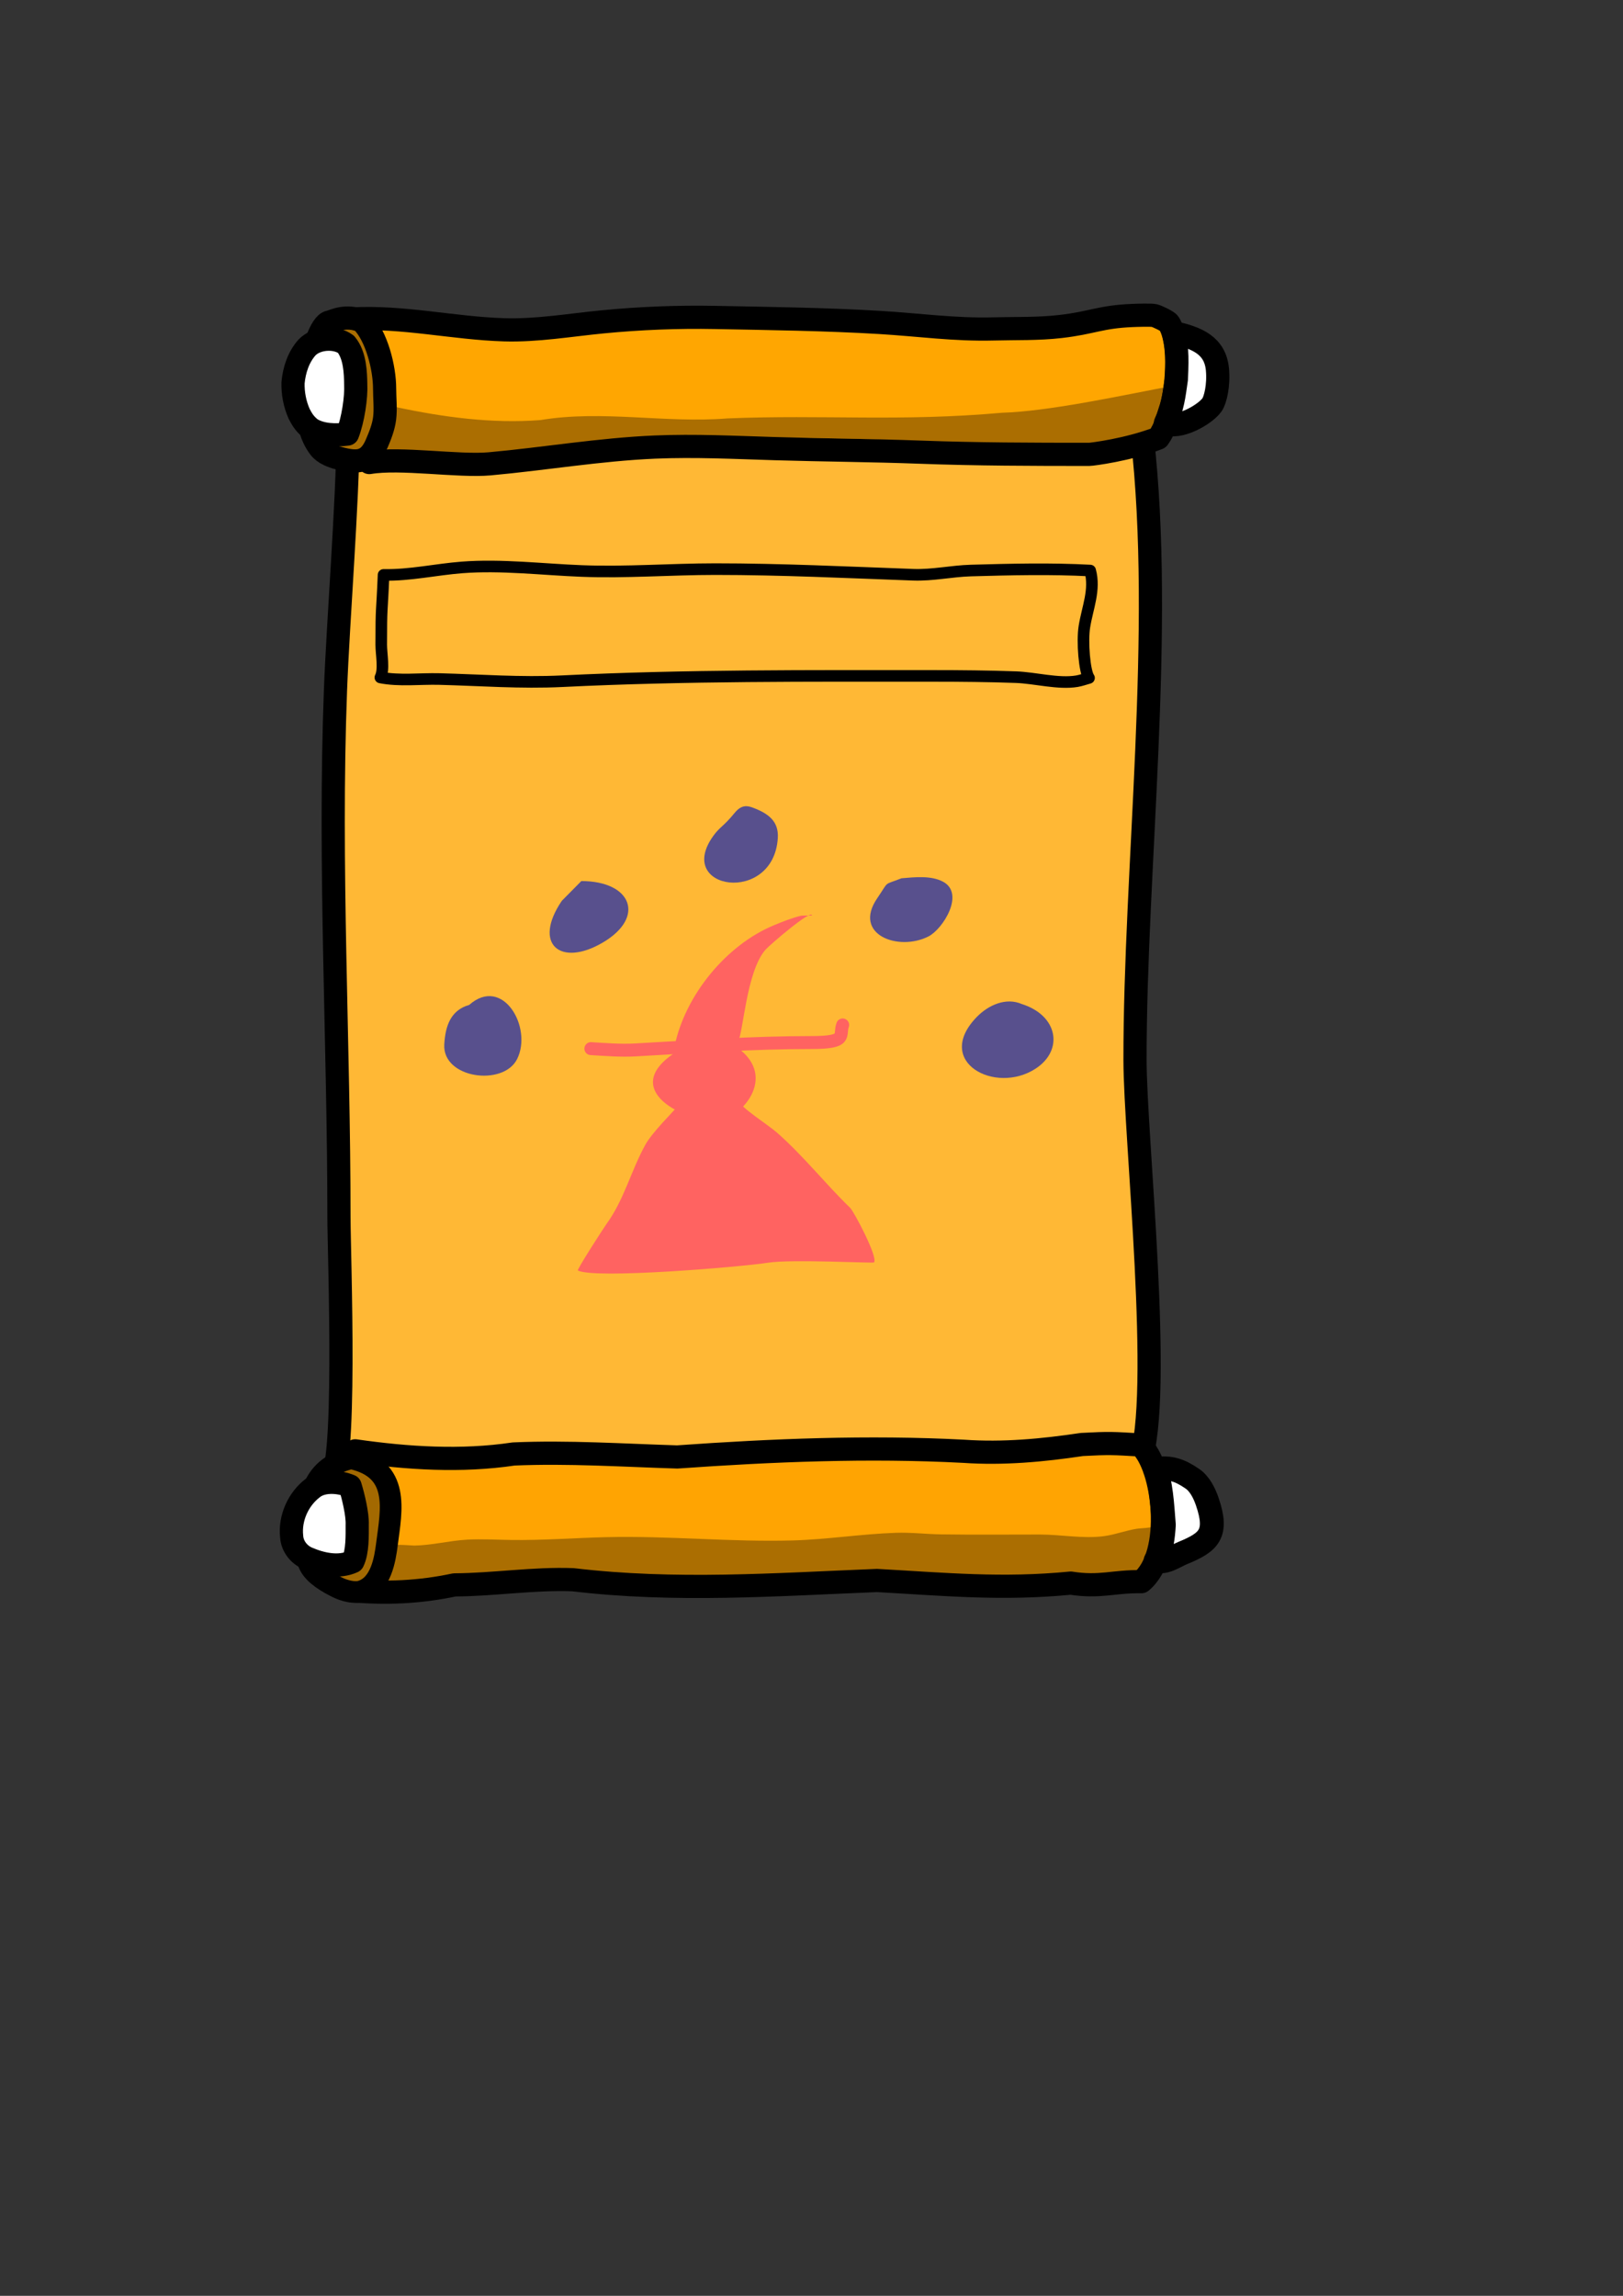 <?xml version="1.0" encoding="UTF-8" standalone="no"?>
<!-- Created with Inkscape (http://www.inkscape.org/) -->

<svg
   width="210mm"
   height="297mm"
   viewBox="0 0 210 297"
   version="1.1"
   id="svg5"
   inkscape:version="1.2.2 (732a01da63, 2022-12-09)"
   xml:space="preserve"
   sodipodi:docname="card.svg"
   xmlns:inkscape="http://www.inkscape.org/namespaces/inkscape"
   xmlns:sodipodi="http://sodipodi.sourceforge.net/DTD/sodipodi-0.dtd"
   xmlns="http://www.w3.org/2000/svg"
   xmlns:svg="http://www.w3.org/2000/svg"><rect x="0" y="0" width="210" height="297" fill="#333333" stroke="none"/><sodipodi:namedview
     id="namedview7"
     pagecolor="#7c7c7c"
     bordercolor="#000000"
     borderopacity="0.25"
     inkscape:showpageshadow="2"
     inkscape:pageopacity="0"
     inkscape:pagecheckerboard="true"
     inkscape:deskcolor="#2c2c2c"
     inkscape:document-units="mm"
     showgrid="false"
     inkscape:lockguides="false"
     inkscape:zoom="1.4912879"
     inkscape:cx="357.07391"
     inkscape:cy="356.06807"
     inkscape:window-width="1920"
     inkscape:window-height="1017"
     inkscape:window-x="1272"
     inkscape:window-y="-8"
     inkscape:window-maximized="1"
     inkscape:current-layer="layer3" /><defs
     id="defs2"><rect
       x="190.612"
       y="291.133"
       width="367.947"
       height="100.522"
       id="rect7117" /><inkscape:path-effect
       effect="fill_between_many"
       method="originald"
       linkedpaths="#path364,0,1|"
       id="path-effect4224" /><inkscape:path-effect
       effect="fill_between_many"
       method="originald"
       linkedpaths="#path5021,0,1|"
       id="path-effect5548" /></defs><g
     inkscape:groupmode="layer"
     id="layer3"
     inkscape:label="Card Face"><path
       style="fill:#ffb835;fill-opacity:1;stroke:#000000;stroke-width:3;stroke-linecap:round;stroke-linejoin:round;stroke-dasharray:none;stroke-opacity:1"
       d="m 147.78,56.4 c 2.881,25.12 -0.946,56.11 -0.92,80.75 0.011,10.037 3.652,43.393 0.617,52.058 l -104.965,2.25 c 2.478,0.637 1.345,-29.54 1.345,-33.962 0,-22.753 -1.31,-45.456 -0.448,-68.247 0.334,-8.838 1.567,-24.203 1.625,-33.064 z"
       id="path5799"
       sodipodi:nodetypes="csccsscc" /></g><g
     inkscape:groupmode="layer"
     id="layer5"
     inkscape:label="Text Box"
     inkscape:export-filename="textbox.svg"
     inkscape:export-xdpi="96"
     inkscape:export-ydpi="96"><path
       style="fill:none;stroke:#000000;stroke-width:1.5;stroke-linecap:round;stroke-linejoin:round;stroke-dasharray:none;stroke-opacity:1"
       d="m 49.217,87.641 c 0.526,-1.022 0.112,-3.008 0.112,-4.235 0,-5.283 0.083,-3.752 0.299,-9.033 3.432,0.067 6.753,-0.705 10.159,-0.968 5.072,-0.391 10.427,0.268 15.5,0.464 5.73,0.221 11.516,-0.242 17.255,-0.242 8.581,0 17.069,0.418 25.621,0.726 2.538,0.091 4.956,-0.473 7.47,-0.545 5.104,-0.145 10.365,-0.273 15.425,0 0.68,2.492 -0.353,4.813 -0.747,7.26 -0.309,1.917 0.01,5.84 0.598,6.633 -0.523,0.141 -1.034,0.334 -1.569,0.424 -2.393,0.401 -5.425,-0.436 -7.881,-0.524 -3.568,-0.128 -7.148,-0.161 -10.719,-0.161 -15.998,0 -32.06,-0.098 -48.031,0.686 -5.313,0.261 -10.567,-0.146 -15.873,-0.282 -2.508,-0.064 -5.155,0.282 -7.619,-0.202 z"
       id="path497"
       sodipodi:nodetypes="cscssssscscsssssc" /></g><g
     inkscape:groupmode="layer"
     id="layer4"
     inkscape:label="drawing"><path
       style="fill:#fefefe;fill-opacity:0;stroke:#ff6361;stroke-width:1.674;stroke-linecap:round;stroke-linejoin:round;stroke-dasharray:none;stroke-opacity:1"
       d="m 76.453,135.657 c 1.904,0.113 3.838,0.274 5.748,0.167 7.649,-0.427 15.146,-0.955 22.815,-0.955 4.793,0 3.517,-0.946 4.017,-2.276"
       id="path8198"
       sodipodi:nodetypes="ccsc" /><path
       style="fill:#ff6361;fill-opacity:1;stroke:none;stroke-width:1.674;stroke-linecap:round;stroke-linejoin:round;stroke-dasharray:none;stroke-opacity:1"
       d="m 87.308,135.246 c 1.368,-6.504 6.653,-12.984 12.801,-15.538 1.127,-0.468 2.346,-0.956 3.537,-1.242 0.15,-0.036 1.415,-0.023 1.415,-0.024 0,-0.904 -5.437,3.764 -6.013,4.417 -2.525,2.863 -2.892,11.093 -3.569,11.824"
       id="path8200"
       sodipodi:nodetypes="cscssc" /><path
       style="fill:#ff6361;fill-opacity:1;stroke:none;stroke-width:1.674;stroke-linecap:round;stroke-linejoin:round;stroke-dasharray:none;stroke-opacity:1"
       d="m 88.347,135.57 c -8.954,5.001 -0.123,9.499 4.375,9.407 2.952,-0.06 8.121,-5.575 2.648,-9.476"
       id="path8202"
       sodipodi:nodetypes="csc" /><path
       style="fill:#ff6361;fill-opacity:1;stroke:none;stroke-width:1.674;stroke-linecap:round;stroke-linejoin:round;stroke-dasharray:none;stroke-opacity:1"
       d="m 88.235,142.518 c -1.223,1.4 -3.86,3.975 -4.752,5.603 -1.891,3.451 -2.715,7.07 -5.041,10.266 -0.301,0.414 -3.836,5.879 -3.67,5.969 2.098,1.133 21.041,-0.448 24.628,-1.007 3.009,-0.469 13.571,0.09 13.684,-0.032 0.578,-0.625 -2.614,-6.61 -3.073,-7.054 -3.281,-3.18 -6.049,-6.732 -9.506,-9.765 -1.153,-1.011 -4.762,-3.266 -5.006,-4.188"
       id="path8204"
       sodipodi:nodetypes="csscsscsc" /><path
       style="fill:#58508d;fill-opacity:1;stroke:none;stroke-width:1.674;stroke-linecap:round;stroke-linejoin:round;stroke-dasharray:none;stroke-opacity:1"
       d="m 60.713,129.999 c -2.43,0.698 -3.091,2.758 -3.228,5.109 -0.258,4.417 7.626,5.469 9.418,1.91 2.05,-4.073 -1.841,-10.855 -6.19,-7.019 z"
       id="path8206" /><path
       style="fill:#58508d;fill-opacity:1;stroke:none;stroke-width:1.674;stroke-linecap:round;stroke-linejoin:round;stroke-dasharray:none;stroke-opacity:1"
       d="m 72.695,116.533 c -3.812,5.606 -0.188,8.632 5.306,5.396 5.562,-3.276 3.732,-7.95 -2.782,-7.95"
       id="path8208"
       sodipodi:nodetypes="csc" /><path
       style="fill:#58508d;fill-opacity:1;stroke:none;stroke-width:1.674;stroke-linecap:round;stroke-linejoin:round;stroke-dasharray:none;stroke-opacity:1"
       d="m 92.283,108.153 c -5.016,6.985 7.785,8.931 8.357,0.286 0.146,-2.212 -1.242,-3.198 -3.184,-3.939 -0.735,-0.281 -1.486,-0.43 -2.366,0.621 -1.498,1.84 -1.931,1.812 -2.808,3.032 z"
       id="path8210"
       sodipodi:nodetypes="ssscs" /><path
       style="fill:#58508d;fill-opacity:1;stroke:none;stroke-width:1.674;stroke-linecap:round;stroke-linejoin:round;stroke-dasharray:none;stroke-opacity:1"
       d="m 116.645,113.62 c -2.444,0.966 -1.527,0.223 -3.139,2.579 -3.232,4.722 2.754,6.923 6.632,4.942 1.872,-0.956 4.77,-5.566 1.857,-7.091 -1.556,-0.815 -3.676,-0.569 -5.35,-0.43 z"
       id="path8212" /><path
       style="fill:#58508d;fill-opacity:1;stroke:none;stroke-width:1.674;stroke-linecap:round;stroke-linejoin:round;stroke-dasharray:none;stroke-opacity:1"
       d="m 132.211,129.889 c -2.05,-0.892 -4.327,0.126 -5.838,1.685 -5.597,5.776 2.378,10.072 7.605,6.685 3.679,-2.384 2.943,-6.882 -1.767,-8.37 z"
       id="path8214"
       sodipodi:nodetypes="ccsc" /></g><g
     inkscape:label="Top"
     inkscape:groupmode="layer"
     id="layer1"><path
       inkscape:original-d="M 0,0"
       inkscape:path-effect="#path-effect4224"
       d="m 45.488,41.267 c 6.589,-0.386 13.183,1.2 19.754,1.398 4.243,0.127 8.52,-0.618 12.729,-1.027 4.836,-0.47 9.715,-0.664 14.578,-0.57 6.972,0.134 14.342,0.23 21.29,0.647 5.092,0.305 9.648,0.97 14.733,0.836 2.908,-0.077 5.762,0.022 8.662,-0.314 4.117,-0.476 5.125,-1.251 9.271,-1.423 0.453,-0.019 2.474,-0.094 2.874,0.014 0.356,0.096 1.698,0.712 1.88,1.007 1.582,2.563 1.042,8.838 0.078,11.44 -0.173,0.468 -0.506,2.093 -1.479,3.408 -3.816,1.491 -8.574,2.096 -8.927,2.096 -7.289,0 -14.588,-0.014 -21.867,-0.285 -6.265,-0.233 -12.537,-0.268 -18.804,-0.456 C 95.076,57.882 89.935,57.617 84.733,57.837 77.54,58.142 70.481,59.362 63.341,60.005 59.343,60.365 51.774,59.155 47.783,59.837 Z"
       id="path4226"
       class="UnoptimicedTransforms"
       style="fill:#ffa601;fill-opacity:1" /><path
       style="fill:#ab6e01;fill-opacity:1;stroke:none;stroke-width:3;stroke-linecap:round;stroke-linejoin:round;stroke-dasharray:none"
       d="m 50.072,58.123 c 6.961,1.417 17.287,0.161 24.191,-0.508 15.529,-1.087 30.046,-1.304 45.848,-0.471 7.393,0.062 20.668,0.758 24.844,-0.316 5.612,-1.726 5.724,-1.865 5.76,-6.724 -6.112,1.176 -15.145,3.113 -21.047,3.291 -13.246,1.183 -23.077,0.221 -35.554,0.733 -8.062,0.65 -16.145,-1.125 -24.185,0.214 -6.256,0.489 -12.63,-0.382 -18.714,-1.686"
       id="path3483"
       sodipodi:nodetypes="ccccccccc"
       inkscape:export-filename="top roll.svg"
       inkscape:export-xdpi="96"
       inkscape:export-ydpi="96" /><path
       style="fill:none;stroke:#000000;stroke-width:3;stroke-linecap:round;stroke-linejoin:round;stroke-dasharray:none;fill-opacity:1"
       d="m 45.488,41.267 c 6.589,-0.386 13.183,1.2 19.754,1.398 4.243,0.127 8.52,-0.618 12.729,-1.027 4.836,-0.47 9.715,-0.664 14.578,-0.57 6.972,0.134 14.342,0.23 21.29,0.647 5.092,0.305 9.648,0.97 14.733,0.836 2.908,-0.077 5.762,0.022 8.662,-0.314 4.117,-0.476 5.125,-1.251 9.271,-1.423 0.453,-0.019 2.474,-0.094 2.874,0.014 0.356,0.096 1.698,0.712 1.88,1.007 1.582,2.563 1.042,8.838 0.078,11.44 -0.173,0.468 -0.506,2.093 -1.479,3.408 -3.816,1.491 -8.574,2.096 -8.927,2.096 -7.289,0 -14.588,-0.014 -21.867,-0.285 -6.265,-0.233 -12.537,-0.268 -18.804,-0.456 C 95.076,57.882 89.935,57.617 84.733,57.837 77.54,58.142 70.481,59.362 63.341,60.005 59.343,60.365 51.774,59.155 47.783,59.837"
       id="path364"
       sodipodi:nodetypes="csssssssscscsssssc"
       class="UnoptimicedTransforms" /><path
       style="fill:#ab6e01;stroke:#000000;stroke-width:3;stroke-linecap:round;stroke-linejoin:round;stroke-dasharray:none;fill-opacity:1"
       d="m 42.652,41.653 c -1.185,0.202 -2.109,3.8 -2.326,4.649 -0.834,3.267 -1.259,8.639 1.041,11.621 0.593,0.769 1.645,1.129 2.535,1.369 2.295,0.62 3.767,0.593 4.807,-1.825 0.453,-1.053 0.913,-2.192 1.056,-3.337 0.155,-1.234 0,-2.608 0,-3.85 0,-2.668 -1.017,-6.81 -2.941,-8.74 -2.068,-0.919 -3.73,0.039 -4.173,0.114 z"
       id="path362"
       sodipodi:nodetypes="csssssscc" /></g><g
     inkscape:groupmode="layer"
     id="layer7"
     inkscape:label="Top Nubs"><path
       style="fill:#ffffff;stroke:#000000;stroke-width:3;stroke-linecap:round;stroke-linejoin:round;stroke-dasharray:none"
       d="m 151.827,43.032 c 3.1,0.67 5.406,1.688 5.696,4.756 0.194,2.05 -0.272,3.986 -0.71,4.593 -0.933,1.296 -4.373,3.229 -6.016,2.342 0.96,-2.023 1.107,-3.564 1.409,-5.643 0.174,-3.421 0.031,-4.339 -0.38,-6.048 z"
       id="path1747"
       inkscape:export-filename="Top Nubs.svg"
       inkscape:export-xdpi="96"
       inkscape:export-ydpi="96"
       sodipodi:nodetypes="cssccc" /><path
       style="fill:#ffffff;stroke:#000000;stroke-width:3;stroke-linecap:round;stroke-linejoin:round;stroke-dasharray:none"
       d="m 44.762,44.536 c -1.369,-1.018 -3.853,-0.832 -5.035,0.413 -1.116,1.243 -1.655,2.92 -1.811,4.56 -0.037,1.379 0.234,2.778 0.796,4.038 0.391,0.753 0.748,1.347 1.573,1.967 1.363,0.803 3.098,0.839 4.681,0.637 0.711,-1.82 1.153,-4.765 1.06,-6.473 -0.022,-1.362 -0.073,-3.732 -1.265,-5.142 z"
       id="path1745"
       sodipodi:nodetypes="cccccccc" /></g><g
     inkscape:groupmode="layer"
     id="layer2"
     inkscape:label="Bottom"><path
       inkscape:original-d="M 0,0"
       inkscape:path-effect="#path-effect5548"
       d="m 45.962,187.689 c 6.784,0.972 13.707,1.418 20.501,0.406 7.06,-0.304 14.112,0.17 21.162,0.386 12.33,-0.873 24.696,-1.381 37.052,-0.735 5.131,0.357 10.238,-0.117 15.305,-0.878 3.661,-0.193 3.932,-0.149 7.565,0.06 3.106,2.811 4.419,14.15 0.124,17.688 -3.596,-0.06 -5.298,0.781 -9.127,0.185 -8.863,0.861 -16.175,0.158 -25.074,-0.34 -13.186,0.534 -26.13,1.473 -39.344,-0.1 -5.121,-0.19 -10.211,0.643 -15.329,0.671 -4.468,0.95 -8.812,1.148 -13.406,0.739 z"
       id="path5550"
       class="UnoptimicedTransforms"
       style="fill:#ffa402;fill-opacity:1" /><path
       style="fill:#ab6e01;fill-opacity:1;stroke:none;stroke-width:3;stroke-linecap:round;stroke-linejoin:round;stroke-dasharray:none;stroke-opacity:1"
       d="m 48.603,205.329 c 0.27,-1.309 1.383,-2.271 1.755,-3.529 0.144,-0.486 0.146,-1.469 0.486,-1.835 0.226,-0.244 2.522,-0.016 2.764,-0.02 2.325,-0.041 4.538,-0.642 6.835,-0.766 1.91,-0.103 3.774,0.014 5.677,0.04 4.112,0.057 8.184,-0.262 12.288,-0.363 8.078,-0.198 16.097,0.647 24.165,0.424 4.445,-0.123 8.895,-0.838 13.334,-0.988 1.969,-0.067 3.903,0.173 5.864,0.202 4.256,0.062 8.516,0.02 12.773,0.02 2.717,0 5.515,0.559 8.217,0.222 1.464,-0.182 2.862,-0.741 4.332,-0.968 0.763,-0.118 2.6,-0.064 2.951,-0.726 l -2.252,7.347 -33.488,0.266 -32.246,0.266 -12.863,-0.177 z"
       id="path5733" /><path
       style="fill:none;fill-opacity:1;stroke:#000000;stroke-width:3;stroke-linecap:round;stroke-linejoin:round;stroke-dasharray:none;stroke-opacity:1"
       d="m 45.962,187.689 c 6.784,0.972 13.707,1.418 20.501,0.406 7.06,-0.304 14.112,0.17 21.162,0.386 12.33,-0.873 24.696,-1.381 37.052,-0.735 5.131,0.357 10.238,-0.117 15.305,-0.878 3.661,-0.193 3.932,-0.149 7.565,0.06 3.106,2.811 4.419,14.15 0.124,17.688 -3.596,-0.06 -5.298,0.781 -9.127,0.185 -8.863,0.861 -16.175,0.158 -25.074,-0.34 -13.186,0.534 -26.13,1.473 -39.344,-0.1 -5.121,-0.19 -10.211,0.643 -15.329,0.671 -4.468,0.95 -8.812,1.148 -13.406,0.739"
       id="path5021"
       sodipodi:nodetypes="cccccccccccc"
       class="UnoptimicedTransforms" /><path
       style="fill:#a36901;fill-opacity:1;stroke:#000000;stroke-width:2.808;stroke-linecap:round;stroke-linejoin:round;stroke-dasharray:none;stroke-opacity:1"
       d="m 45.44,188.65 c -5.509,1.233 -5.701,6.073 -5.701,10.107 0,1.251 -0.258,2.67 0.377,3.827 0.658,1.2 2.286,2.158 3.604,2.796 0.802,0.389 2.128,0.768 3.066,0.466 2.529,-0.814 3.032,-4.151 3.281,-6.084 0.576,-4.468 1.759,-9.71 -4.626,-11.112 z"
       id="path5019" /></g><g
     inkscape:groupmode="layer"
     id="layer6"
     inkscape:label="Bottom Nubs"><path
       style="fill:#ffffff;fill-opacity:1;stroke:#000000;stroke-width:3.088;stroke-linecap:round;stroke-linejoin:round;stroke-dasharray:none;stroke-opacity:1"
       d="m 149.439,190.05 c 1.997,-0.307 3.239,0.154 4.837,1.245 0.949,0.647 1.554,1.857 1.933,2.964 1.418,4.149 0.248,5.246 -3.134,6.631 -1.13,0.463 -2.3,1.384 -3.552,1.018 0.766,-1.212 0.981,-3.158 1.066,-4.643 -0.201,-2.623 -0.368,-5.591 -1.15,-7.215 z"
       id="path5041"
       inkscape:export-filename="bottom nubs.svg"
       inkscape:export-xdpi="96"
       inkscape:export-ydpi="96"
       sodipodi:nodetypes="csssccc" /><path
       style="fill:#ffffff;fill-opacity:1;stroke:#000000;stroke-width:3;stroke-linecap:round;stroke-linejoin:round;stroke-dasharray:none;stroke-opacity:1"
       d="m 46.219,197.267 c 1.28e-4,1.331 0.064,3.478 -0.564,4.746 -1.818,0.845 -4.071,0.358 -5.888,-0.43 -1.123,-0.492 -1.959,-1.575 -2.031,-2.816 -0.262,-2.377 0.861,-4.864 2.767,-6.294 1.27,-0.982 3.34,-0.833 4.798,-0.236 0.406,1.311 0.98,3.684 0.918,5.03 z"
       id="path5037"
       sodipodi:nodetypes="ccccccc" /></g></svg>
